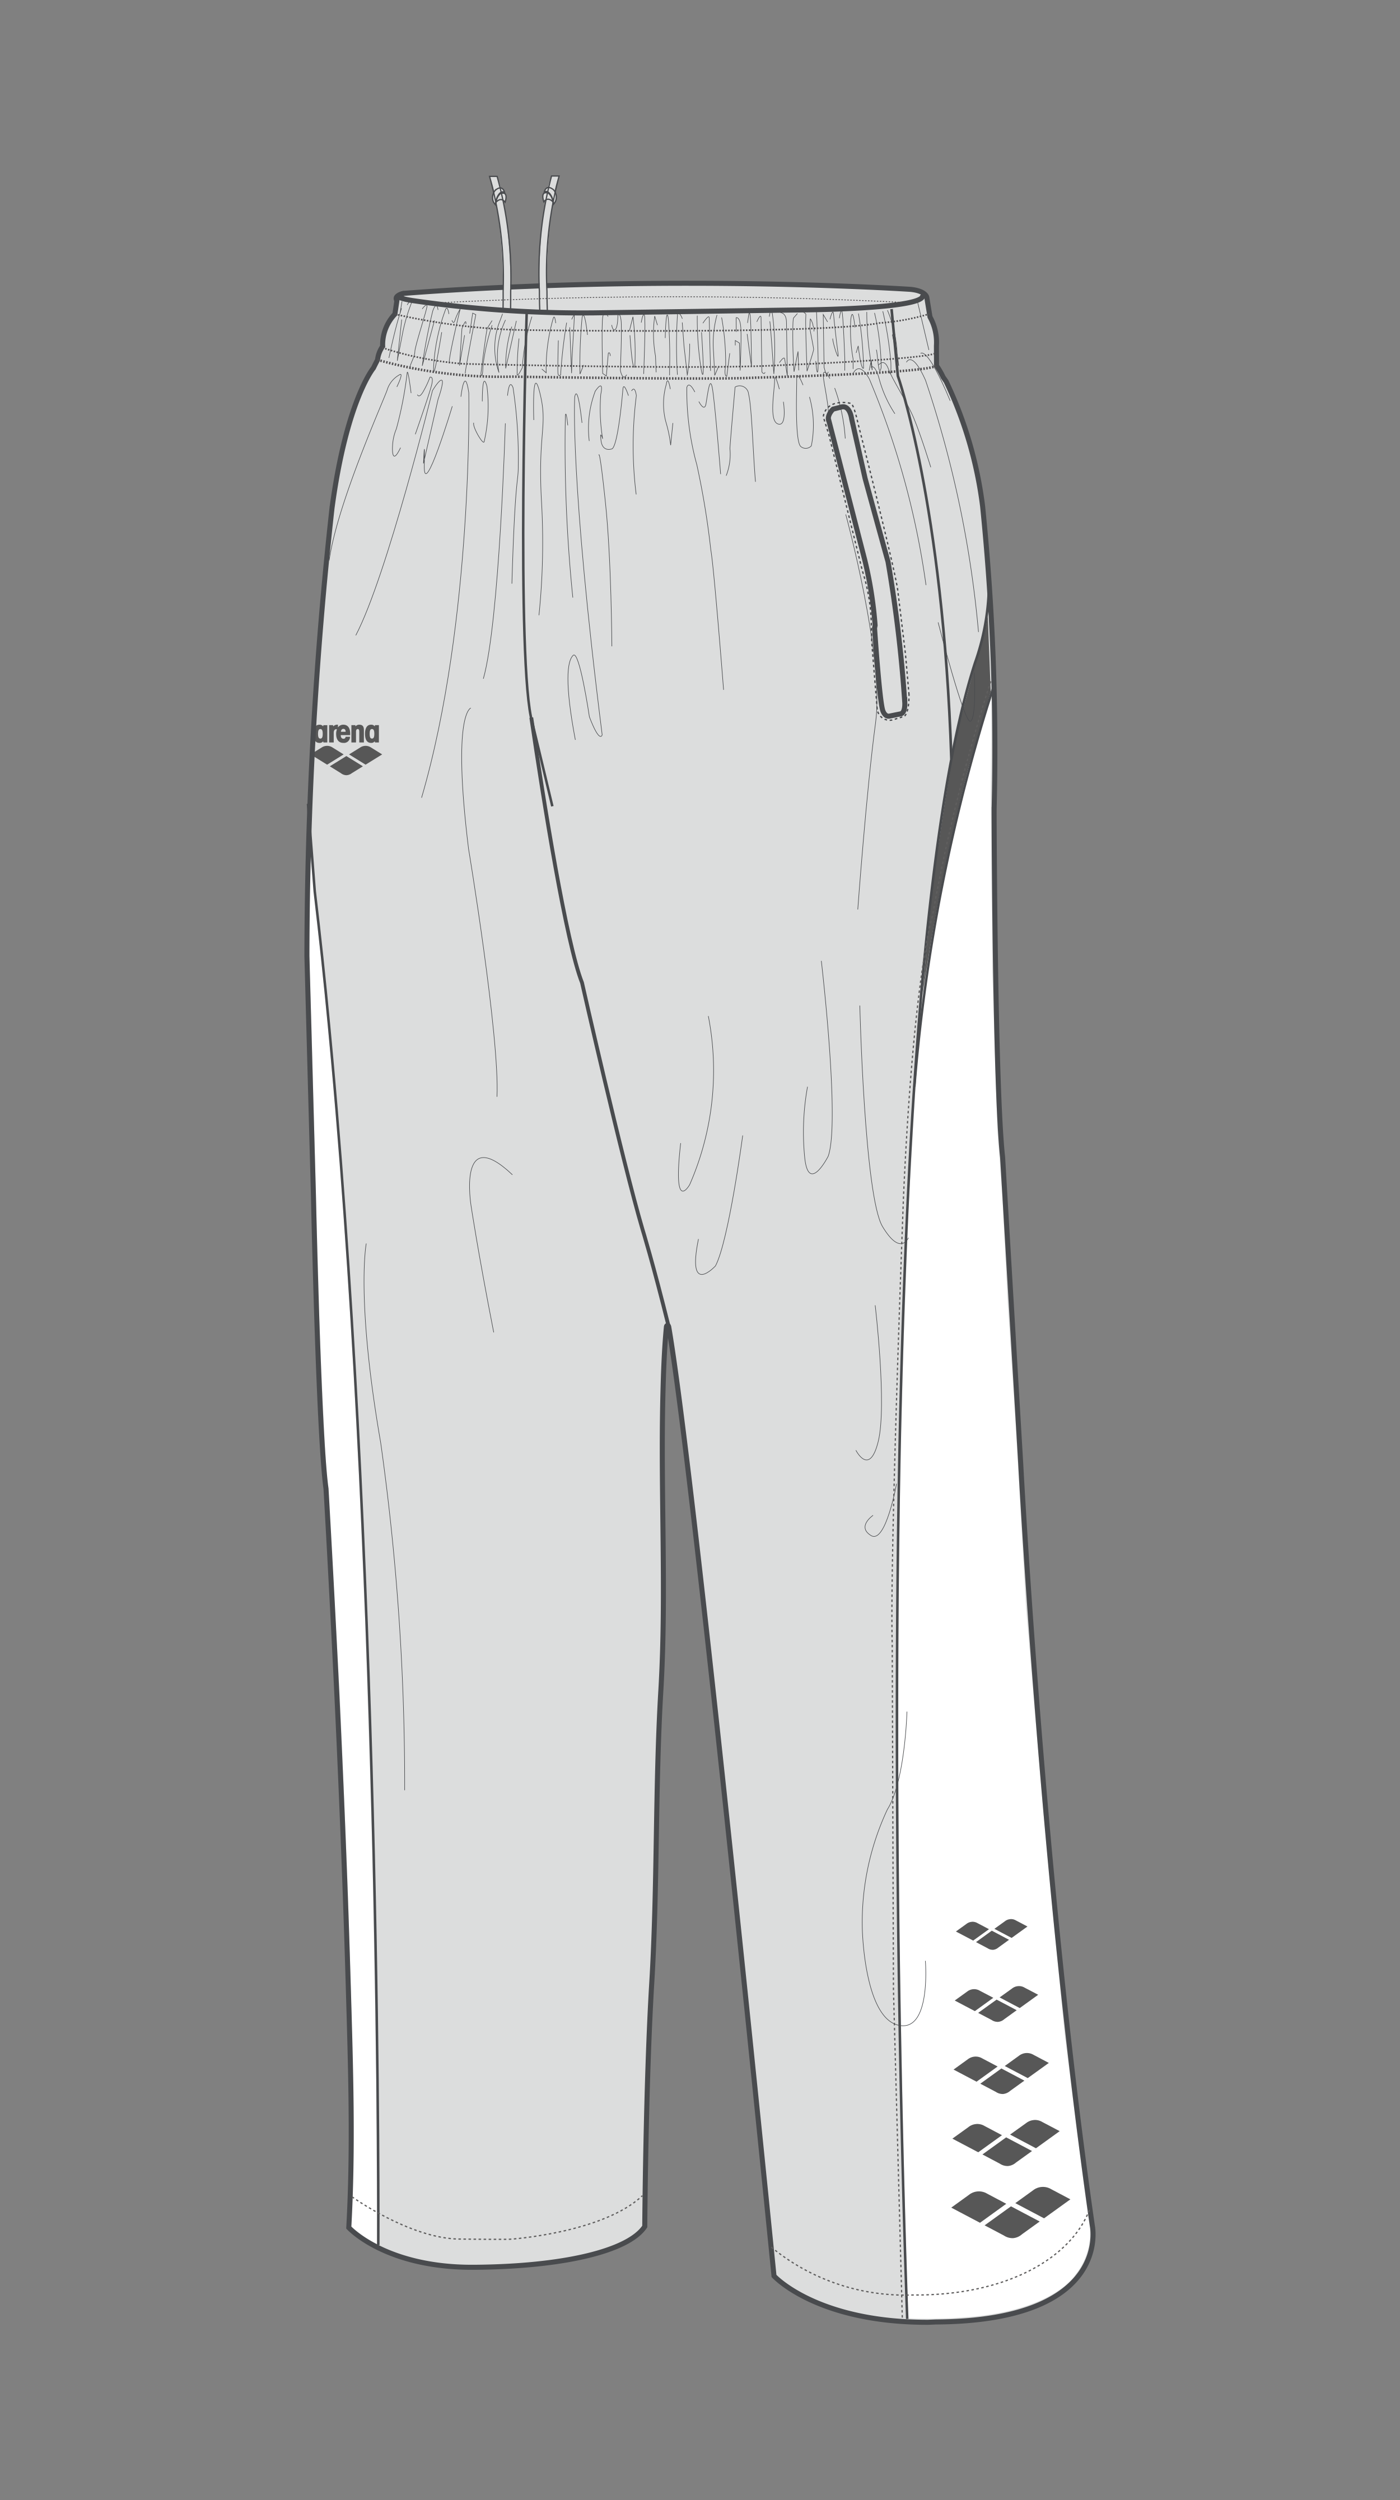<svg xmlns="http://www.w3.org/2000/svg" viewBox="0 0 70 125"><rect x="0" y="0" width="70" height="125" fill="#808080" stroke="none"/><title>OAR-6311P</title><g id="a-color"><path d="M54.62,111.281C52.125,94,51.038,73.222,51.038,73.222l-.907-15.36c-.392-3.528-.425-17.224-.425-17.224,0-.057,0-.108,0-.161a120.964,120.964,0,0,0-.576-15.169,20.382,20.382,0,0,0-1.822-6.235l-.149-.214a4.066,4.066,0,0,0-.332-.578l-.006-.986a2.622,2.622,0,0,0-.321-1.448l-.162-.986s-.045-.313-.8-.393c0,0-8-.536-18.191-.188a27.3,27.3,0,0,1,.284-4.2l.008.008c0-.008,0-.013-.006-.021l.009-.051c0,.019.014.042.017.059.024.158-.031.184-.031.184a.867.867,0,0,0,.147-.2.51.51,0,0,0-.047-.5,4.483,4.483,0,0,1,.225-.77h-.378a4.011,4.011,0,0,0-.18.584c-.139.029-.183.214-.183.214a.164.164,0,0,1,.133-.006c0,.021-.009.037-.014.057-.317-.037-.14.445-.14.445.023-.032.047-.036.07-.055a27.178,27.178,0,0,0-.292,4.255q-.714.026-1.442.058a27.273,27.273,0,0,0-.346-4.3c.024.019.048.022.071.054,0,0,.168-.483-.147-.443,0-.02-.01-.036-.014-.056a.166.166,0,0,1,.134.005s-.046-.185-.186-.212a3.983,3.983,0,0,0-.187-.58l-.378,0a4.483,4.483,0,0,1,.235.769.51.51,0,0,0-.041.5.854.854,0,0,0,.148.194s-.054-.026-.031-.184c0-.017.011-.039.016-.058l.009.049c0,.008,0,.013-.006.022l.008-.009a27.622,27.622,0,0,1,.339,4.267c-1.6.074-3.251.17-4.919.3h-.029l-.022.007a.828.828,0,0,0-.2.067c-.154.07-.226.163-.142.293l-.1.676a2.22,2.22,0,0,0-.612,1.61,1.45,1.45,0,0,0-.256.676s-.083.155-.206.409c0,0-1.348,1.607-2.071,7.005a206.616,206.616,0,0,0-1.254,22.4l.326,11.973s.255,11.993.629,14.653c.473,8.31.872,16.626,1.115,24.946.117,3.975.247,8.019.023,11.995,0,0,1.824,2.013,6.255,1.984s7.728-.8,8.544-2.038c0,0,.048-7.156.347-12.133.293-4.846.171-9.81.457-14.655.287-4.885-.015-9.784.1-14.674.029-1.173.067-2.35.179-3.52,0,0,.006-.07.058-.07s.061.094.061.094C34.738,73.9,38.7,113.79,38.7,113.79s2.113,2.33,7.7,2.317l.4-.016C55.629,116.036,54.62,111.281,54.62,111.281Z" style="fill:#dcdddd"/></g><g id="c-color"><path d="M49.576,34.928l-.042,4.882.084,8.795.252,7.87.253,3.409.253,5.135.421,6.4L51.3,80.38l.883,10.352.505,5.344.547,5.64.969,7.575.294,2.146a3.317,3.317,0,0,1-.715,2.273s-.969,1.684-5.009,2.1a25.356,25.356,0,0,1-3.366.1l-.074-2.346-.115-4.293L45.1,104.22l-.127-7.153-.021-2.273-.042-5.629.01-2.125V81.632l.053-5.082.063-4.313.137-4.873.253-7.006.368-6.343s.294-3.589.473-4.525l.242-1.715.484-2.735s.831-3.978,1.021-4.6L48.3,39.2l.705-2.526a11.377,11.377,0,0,1,.568-1.746" style="fill:#fff"/><path d="M15.54,42.934l.253,2.683.19,1.641.346,3.346L16.55,53l.363,4.039.143,1.974.2,2.84.2,3,.221,3.632.252,4.875.126,2.905.2,4.7.19,5.9.173,5.73.19,10.873.048,8.727a5.186,5.186,0,0,1-1.3-.9s.126-2.887.111-4.986l-.095-5.665-.174-5.95-.189-4.751-.221-5.24-.426-7.434-.316-4.923s-.331-6.769-.3-7.37l-.125-4.15-.253-9.785s-.206-4.908-.095-6.139Z" style="fill:#fff"/></g><g id="d-color"><path d="M17.318,38.758a.463.463,0,0,1-.271-.1l-.556-.345.827-.512.827.512-.556.345a.468.468,0,0,1-.271.1m-.962-1.468a.489.489,0,0,0-.272.083l-.556.345.828.513.826-.513-.555-.345a.488.488,0,0,0-.271-.083m1.923,0a.485.485,0,0,0-.27.083l-.556.345.826.513.829-.513-.557-.345a.489.489,0,0,0-.272-.083m-1.913-1.034v.865h-.195l-.014-.059a.207.207,0,0,1-.185.081c-.195,0-.3-.155-.3-.454s.109-.455.3-.455a.215.215,0,0,1,.185.082l.014-.06Zm-.347.671c.083,0,.117-.074.117-.238s-.034-.239-.117-.239-.117.073-.117.239.035.238.117.238m1.149.009a.1.1,0,0,0,.112-.1H17.5a.3.3,0,0,1-.333.306c-.229,0-.36-.16-.36-.45a.571.571,0,0,1,.04-.224.084.084,0,0,0-.04-.009c-.056,0-.121.047-.121.173v.488h-.23v-.865h.195l.013.06a.284.284,0,0,1,.234-.082v.134a.324.324,0,0,1,.269-.134c.2,0,.32.134.337.363.005.058.005.1.005.157h-.472c0,.12.051.182.134.182m0-.494c-.074,0-.113.048-.126.146h.238c0-.094-.043-.146-.112-.146m1.023.043c0-.169-.074-.251-.23-.251a.231.231,0,0,0-.186.082l-.013-.06h-.195v.865h.23v-.54c0-.087.035-.131.086-.131s.078.035.078.131v.54h.23v-.636m.751-.229v.865h-.195l-.013-.059a.21.21,0,0,1-.186.081c-.195,0-.3-.155-.3-.454s.109-.455.3-.455a.218.218,0,0,1,.186.082l.013-.06Zm-.346.671c.082,0,.117-.074.117-.238s-.035-.239-.117-.239-.116.073-.116.239.033.238.116.238" style="fill:#575757"/></g>
    <g id="e-color">
    <path d="M50.659,111.9a.78.78,0,0,1-.463-.131l-.965-.509,1.318-.95,1.436.758-.885.638a.769.769,0,0,1-.441.194" style="fill:#575757"/><path d="M52.093,109.34a.8.8,0,0,1,.461.109l.965.511-1.317.949-1.437-.759.885-.639a.806.806,0,0,1,.443-.171" style="fill:#575757"/><path d="M48.888,109.564a.8.8,0,0,1,.46.107l.965.512L49,111.132l-1.437-.758.885-.639a.8.8,0,0,1,.443-.171" style="fill:#575757"/><path d="M49.657,97.484a.466.466,0,0,1-.278-.079L48.8,97.1l.79-.572.862.456-.531.384a.481.481,0,0,1-.264.117" style="fill:#575757"/><path d="M50.516,95.949a.483.483,0,0,1,.277.065l.58.305-.792.571-.862-.455.532-.383a.483.483,0,0,1,.265-.1" style="fill:#575757"/><path d="M48.593,96.083a.489.489,0,0,1,.276.064l.58.306-.79.57-.864-.454.533-.384a.489.489,0,0,1,.265-.1" style="fill:#575757"/><path d="M49.907,101.087a.54.54,0,0,1-.324-.093l-.675-.356.922-.664,1.005.53-.619.447a.543.543,0,0,1-.309.136" style="fill:#575757"/><path d="M50.911,99.3a.539.539,0,0,1,.321.077l.677.355-.922.665-1.006-.532.62-.445a.564.564,0,0,1,.31-.12" style="fill:#575757"/><path d="M48.666,99.453a.563.563,0,0,1,.323.076l.676.355-.922.666-1.006-.53.621-.447a.568.568,0,0,1,.308-.12" style="fill:#575757"/><path d="M50.158,104.693a.614.614,0,0,1-.37-.108l-.773-.407,1.054-.761,1.15.608-.708.51a.63.63,0,0,1-.353.158" style="fill:#575757"/><path d="M51.3,102.646a.647.647,0,0,1,.369.085l.772.409-1.054.759-1.149-.605.708-.511a.652.652,0,0,1,.354-.137" style="fill:#575757"/><path d="M48.74,102.824a.641.641,0,0,1,.369.087l.772.408-1.054.759-1.149-.606.708-.511a.652.652,0,0,1,.354-.137" style="fill:#575757"/><path d="M50.408,108.294a.693.693,0,0,1-.417-.118l-.869-.46,1.186-.855,1.293.683-.8.575a.693.693,0,0,1-.4.175" style="fill:#575757"/><path d="M51.7,105.993a.706.706,0,0,1,.414.1l.87.458-1.186.856-1.293-.685.8-.573a.731.731,0,0,1,.4-.155" style="fill:#575757"/><path d="M48.814,106.193a.72.72,0,0,1,.415.1l.869.46-1.186.854-1.293-.682.8-.575a.708.708,0,0,1,.4-.155" style="fill:#575757"/>
    </g>
    <g id="b-color"><path d="M49.388,30.782l.147,3.809L48.42,38.4a103.478,103.478,0,0,0-2.294,11.363s.463-5.663.821-7.64c0,0,.61-4.335,1.052-6.061,0,0,.737-2.8.821-3.007a13.258,13.258,0,0,0,.568-2.273" style="fill:#575757"/></g><g id="no-change"><path d="M25.174,14.366c-1.62.074-3.283.172-4.967.3,0,0-.855.161.417.361a58.685,58.685,0,0,0,9.052.616L39.681,15.5s7.046-.019,6.418-.81" style="fill:none;stroke:#494b4e;stroke-width:0.252px"/><path d="M26.99,14.292q-.731.026-1.476.059" style="fill:none;stroke:#494b4e;stroke-width:0.252px"/><path d="M20.205,14.663c-.3.073-.477.185-.36.367l-.1.676a2.22,2.22,0,0,0-.612,1.61,1.45,1.45,0,0,0-.256.676s-.083.155-.206.409c0,0-1.348,1.607-2.071,7.005a206.626,206.626,0,0,0-1.254,22.4l.326,11.973s.255,11.993.629,14.653c.473,8.31.872,16.626,1.115,24.946.117,3.975.247,8.019.023,11.995,0,0,1.824,2.013,6.255,1.984s7.728-.8,8.544-2.038c0,0,.048-7.156.347-12.133.293-4.846.171-9.81.457-14.655.287-4.885-.015-9.784.1-14.674.029-1.173.067-2.35.179-3.52,0,0,.006-.07.058-.07s.061.094.061.094C34.738,73.9,38.7,113.79,38.7,113.79s2.113,2.33,7.7,2.317l.4-.016c8.826-.055,7.817-4.81,7.817-4.81C52.125,94,51.038,73.222,51.038,73.222l-.907-15.36c-.392-3.528-.425-17.224-.425-17.224,0-.057,0-.108,0-.161a120.97,120.97,0,0,0-.576-15.169,20.381,20.381,0,0,0-1.822-6.235l-.149-.214a4.071,4.071,0,0,0-.332-.578l-.006-.986a2.622,2.622,0,0,0-.321-1.448l-.162-.986s-.045-.313-.8-.393c0,0-8.014-.537-18.218-.187" style="fill:none;stroke:#494b4e;stroke-width:0.252px"/><path d="M38.968,19.458s-.242-.947-.239-.433-.3,2.018.171,2.173.27-1.11.27-1.11" style="fill:none;stroke:#494b4e;stroke-width:0.028px"/><path d="M41.494,18.929s-.24-.473-.318-.275.246,1.342.251,2.133" style="fill:none;stroke:#494b4e;stroke-width:0.028px"/><path d="M43.545,18.362s.2-.238.438.668a6.048,6.048,0,0,0,.761,1.656" style="fill:none;stroke:#494b4e;stroke-width:0.028px"/><path d="M29.1,21.141s-.21-2.014-.364-1.3c0,0-.252,4.032,1.373,16.9,0,0-.116.475-.639-.9,0,0-.495-3.356-.809-3.077s-.426,1.425.106,4.227" style="fill:none;stroke:#494b4e;stroke-width:0.028px"/><path d="M31.579,19.546s.156-.318.239.234a19.619,19.619,0,0,0-.009,4.939" style="fill:none;stroke:#494b4e;stroke-width:0.028px"/><path d="M31.423,19.782s-.243-.749-.279-.315c0,0-.22,2.73-.534,2.97,0,0-.474.2-.556-.392s.077-.12.077-.12a9.158,9.158,0,0,1-.092-2.213s.192-.829-.277-.154a5.263,5.263,0,0,0-.3,2.49" style="fill:none;stroke:#494b4e;stroke-width:0.028px"/><path d="M29.94,22.756s.036-.423.32,2.256c0,.036.007.075.011.113.3,2.8.322,7.189.322,7.189" style="fill:none;stroke:#494b4e;stroke-width:0.028px"/><path d="M34.741,19.6s-.28-.591-.4-.234a13.936,13.936,0,0,0,.5,3.868,41.082,41.082,0,0,1,.7,4.264c.164.909.638,6.991.638,6.991" style="fill:none;stroke:#494b4e;stroke-width:0.028px"/><path d="M34.942,20.077s.279.551.357.116.187-1.425.311-.832.422,4.344.422,4.344" style="fill:none;stroke:#494b4e;stroke-width:0.028px"/><path d="M36.309,23.783a2.93,2.93,0,0,0,.188-1.346c0-.2.257-3.084.257-3.084a.447.447,0,0,1,.675.353c.162.631.215,2.843.345,4.382" style="fill:none;stroke:#494b4e;stroke-width:0.028px"/><path d="M40.152,19.254s-.321-.829-.317-.275-.1,3.162.218,3.357a.381.381,0,0,0,.513-.043,5.193,5.193,0,0,0-.093-2.448" style="fill:none;stroke:#494b4e;stroke-width:0.028px"/><path d="M41.734,19.4a9.107,9.107,0,0,1,.529,2.525" style="fill:none;stroke:#494b4e;stroke-width:0.028px"/><path d="M42.677,18.644s.273-.634.792.311A41,41,0,0,1,46.3,29.251" style="fill:none;stroke:#494b4e;stroke-width:0.028px"/><path d="M43.939,18.242s.275-.358.477.194.917,1.614,1.278,2.481.845,2.444.845,2.444" style="fill:none;stroke:#494b4e;stroke-width:0.028px"/><path d="M33.515,19.452s-.123-.749-.2-.235a3.516,3.516,0,0,0-.027,1.857,6.73,6.73,0,0,1,.245,1.185l.111-1.108" style="fill:none;stroke:#494b4e;stroke-width:0.028px"/><path d="M28.389,21.265s-.085-.83-.121-.474a75.014,75.014,0,0,0,.373,9.087" style="fill:none;stroke:#494b4e;stroke-width:0.028px"/><path d="M26.689,21s-.1-3,.307-1.346-.106,1.938.074,5.335a35.606,35.606,0,0,1-.122,5.77" style="fill:none;stroke:#494b4e;stroke-width:0.028px"/><path d="M25.377,19.782s.073-.909.275-.4a23.371,23.371,0,0,1,.261,3.909c.006.87-.155.4-.318,5.89" style="fill:none;stroke:#494b4e;stroke-width:0.028px"/><path d="M25.267,21.166s-.291,9.918-1.1,12.769" style="fill:none;stroke:#494b4e;stroke-width:0.028px"/><path d="M23.045,19.836s.187-1.621.395-.2c0,0,.23,11.38-2.361,20.248" style="fill:none;stroke:#494b4e;stroke-width:0.028px"/><path d="M24.115,20.066s-.01-1.619.232-.752a8.032,8.032,0,0,1-.139,2.768c-.04.2-.6-.748-.52-.945" style="fill:none;stroke:#494b4e;stroke-width:0.028px"/><path d="M22.614,20.312s-1.432,4.752-1.4,2.973-.04-.117-.04-.117l.73-3.205s.311-.872.192-.951-.471.516-.471.516-2.272,9.263-3.835,12.236" style="fill:none;stroke:#494b4e;stroke-width:0.028px"/><path d="M20.555,19.654s-.167-1.342-.2-.987a19.057,19.057,0,0,1-.536,2.771,2.508,2.508,0,0,0-.192.871s-.072,1.067.4.075" style="fill:none;stroke:#494b4e;stroke-width:0.028px"/><path d="M19.843,19.343s.39-.792.113-.594a1.3,1.3,0,0,0-.587.714c-.077.318-2.493,5.628-2.91,8.554" style="fill:none;stroke:#494b4e;stroke-width:0.028px"/><path d="M20.871,19.731s.082.238.316-.2a4.828,4.828,0,0,0,.312-.674s.2-.078.08.4-.814,2.455-.814,2.455" style="fill:none;stroke:#494b4e;stroke-width:0.028px"/><path d="M23.54,35.4s-.947.245-.113,7.036c0,0,1.561,9.394,1.422,12.4" style="fill:none;stroke:#494b4e;stroke-width:0.028px"/><path d="M42.288,25.721s1.941,7.1,1.49,10.421-.889,9.33-.889,9.33" style="fill:none;stroke:#494b4e;stroke-width:0.028px"/><path d="M30.4,15.818s-.183-.36-.259,0-.007,2.852-.007,2.852l.182.129.1-1.141s.077-.1.1.128" style="fill:none;stroke:#494b4e;stroke-linecap:round;stroke-width:0.028px"/><path d="M30.587,16.258s.054.336.183.207.125-.7.125-.7.1-.181.157.235-.035,2.514-.035,2.514.108.571.312.23" style="fill:none;stroke:#494b4e;stroke-linecap:round;stroke-width:0.028px"/><path d="M31.471,16.538l.177-.7a14.811,14.811,0,0,1,.094,2.489c-.129.313-.243-1.554-.243-1.554" style="fill:none;stroke:#494b4e;stroke-linecap:round;stroke-width:0.028px"/><path d="M32.064,16.119s.074-.493.154-.365-.033,2.931-.033,2.931" style="fill:none;stroke:#494b4e;stroke-linecap:round;stroke-width:0.028px"/><path d="M32.869,16.244l-.133-.441a6.3,6.3,0,0,0,.039,2l.032.8" style="fill:none;stroke:#494b4e;stroke-linecap:round;stroke-width:0.028px"/><path d="M33.262,16.889c0-.077.042-1.635.15-.987a23.991,23.991,0,0,1,.067,2.593l0,.259" style="fill:none;stroke:#494b4e;stroke-linecap:round;stroke-width:0.028px"/><path d="M33.87,18.726a24.039,24.039,0,0,1,.008-3.059c.128-.053.234.258.234.258" style="fill:none;stroke:#494b4e;stroke-linecap:round;stroke-width:0.028px"/><path d="M29.372,16.732s-.138-1.322-.264-.881A24.284,24.284,0,0,0,29,18.7l.178-.442" style="fill:none;stroke:#494b4e;stroke-linecap:round;stroke-width:0.028px"/><path d="M28.589,15.96s.128-.287.129-.158S28.6,17.93,28.6,17.93l-.021.726-.091-2.28" style="fill:none;stroke:#494b4e;stroke-linecap:round;stroke-width:0.028px"/><path d="M20.364,15.234s.258-.39.258-.209a9.012,9.012,0,0,0-.482,1.585l-.276,1.428.22-2.05" style="fill:none;stroke:#494b4e;stroke-linecap:round;stroke-width:0.028px"/><path d="M19.448,17.884s.252-1.219.5-2.051.051-.156.051-.156l.1-.6" style="fill:none;stroke:#494b4e;stroke-linecap:round;stroke-width:0.028px"/><path d="M21.118,15.437s.231-.313.232-.13-.61,2-.608,2.285-.383.858-.2.831" style="fill:none;stroke:#494b4e;stroke-linecap:round;stroke-width:0.028px"/><path d="M21.9,15.484s-.056-.493-.259.053a26.287,26.287,0,0,0-.528,2.752l.608-2.26" style="fill:none;stroke:#494b4e;stroke-linecap:round;stroke-width:0.028px"/><path d="M22.443,15.688s-.055-.414-.158-.233a9.758,9.758,0,0,0-.6,2.8c-.07,1.271.4-1.636.4-1.636" style="fill:none;stroke:#494b4e;stroke-linecap:round;stroke-width:0.028px"/><path d="M22.6,16.024s.079.232.155-.027a2.569,2.569,0,0,1,.255-.546s-.555,2.285-.552,2.7" style="fill:none;stroke:#494b4e;stroke-linecap:round;stroke-width:0.028px"/><path d="M23.485,16.667l.149-1.012.157.076s-.529,2.726-.528,2.934" style="fill:none;stroke:#494b4e;stroke-linecap:round;stroke-width:0.028px"/><path d="M23.227,16.771l-.251,1.506.12-1.842s.228-.6.2-.235" style="fill:none;stroke:#494b4e;stroke-linecap:round;stroke-width:0.028px"/><path d="M28.331,16.142a25.287,25.287,0,0,0-.3,2.6s-.1.1-.129-.052.015-1.659.015-1.659" style="fill:none;stroke:#494b4e;stroke-linecap:round;stroke-width:0.028px"/><path d="M27.786,16.145s-.055-.492-.131-.206a9.077,9.077,0,0,0-.345,2.7l-.209-.182" style="fill:none;stroke:#494b4e;stroke-linecap:round;stroke-width:0.028px"/><path d="M26.592,15.843a10.6,10.6,0,0,0-.477,2.543s-.282.572-.258.288a15.408,15.408,0,0,1,.093-1.739" style="fill:none;stroke:#494b4e;stroke-linecap:round;stroke-width:0.028px"/><path d="M25.815,16.054l-.529,2.363a6.542,6.542,0,0,1,.3-2.075" style="fill:none;stroke:#494b4e;stroke-linecap:round;stroke-width:0.028px"/><path d="M24.6,16.27a10.185,10.185,0,0,0-.454,2.051c-.022.726-.1.364-.1.364s.271-2.206.323-2.283.231-.365.231-.365" style="fill:none;stroke:#494b4e;stroke-linecap:round;stroke-width:0.028px"/><path d="M25.27,16.007a4.249,4.249,0,0,0-.32,2.622,3.673,3.673,0,0,1,.061-2.62c.043-.117.081-.218.113-.307" style="fill:none;stroke:#494b4e;stroke-linecap:round;stroke-width:0.028px"/><path d="M34.113,16.132,34.2,17.3l.165,1.451a8.811,8.811,0,0,0,.119-1.556" style="fill:none;stroke:#494b4e;stroke-linecap:round;stroke-width:0.028px"/><path d="M34.863,15.791a16.3,16.3,0,0,0,.2,2.7c.215,1.062.014-1.867.014-1.867" style="fill:none;stroke:#494b4e;stroke-linecap:round;stroke-width:0.028px"/><path d="M35.15,16.151s.308-.469.31-.261.068,2.644.068,2.644" style="fill:none;stroke:#494b4e;stroke-linecap:round;stroke-width:0.028px"/><path d="M35.847,15.757a5.415,5.415,0,0,0-.17,1.842l.06,1.167.179-.416" style="fill:none;stroke:#494b4e;stroke-linecap:round;stroke-width:0.028px"/><path d="M36.083,15.885a12.762,12.762,0,0,1,.2,2.386c-.1.569.055.543.055.543l.148-1.142" style="fill:none;stroke:#494b4e;stroke-linecap:round;stroke-width:0.028px"/><path d="M36.812,16.582c0-.1-.005-.7-.005-.7s.207-.08.238.57-.039,2.073-.039,2.073l-.034-1.373-.208-.128v.234" style="fill:none;stroke:#494b4e;stroke-linecap:round;stroke-width:0.028px"/><path d="M37.379,16.136c.027-.129.074-.751.129-.363s.067,2.566.067,2.566l-.217-1.632" style="fill:none;stroke:#494b4e;stroke-linecap:round;stroke-width:0.028px"/><path d="M42.747,16.361s-.11-1.14-.208-.386a8.322,8.322,0,0,0,.116,1.97l0,.49" style="fill:none;stroke:#494b4e;stroke-linecap:round;stroke-width:0.028px"/><path d="M41.968,15.9s.1-.675.154-.183.117,2.177.117,2.177l0,.624" style="fill:none;stroke:#494b4e;stroke-linecap:round;stroke-width:0.028px"/><path d="M37.845,16.081s.207-.467.208-.182.043,2.7.043,2.7.1.155.155.024" style="fill:none;stroke:#494b4e;stroke-linecap:round;stroke-width:0.028px"/><path d="M41.5,15.956s.15-.6.179-.235.138,1.322.219,1.917-.261-.49-.262-.7" style="fill:none;stroke:#494b4e;stroke-linecap:round;stroke-width:0.028px"/><path d="M41.373,16.086l-.211-.362.043,2.644.08.286s.078.078.129-.053" style="fill:none;stroke:#494b4e;stroke-linecap:round;stroke-width:0.028px"/><path d="M38.466,15.819s.075-.545.156-.106a13.353,13.353,0,0,1,.115,1.866c0,.623-.045,1.116-.045,1.116s-.17-2.514-.2-2.618" style="fill:none;stroke:#494b4e;stroke-linecap:round;stroke-width:0.028px"/><path d="M39.036,15.634s.285,0,.288.49.043,2.672.043,2.672-.108-.7-.135-.857-.257.185-.257.185" style="fill:none;stroke:#494b4e;stroke-linecap:round;stroke-width:0.028px"/><path d="M39.866,15.68l-.181.209s-.052-.052-.046.986.063,1.71.063,1.71l.2-1.014.033.934" style="fill:none;stroke:#494b4e;stroke-linecap:round;stroke-width:0.028px"/><path d="M40.124,15.549c.235.258.156-.054.16.622s.067,2.385.067,2.385.331-.989.33-1.091-.188-.984-.189-1.063.024-.466.024-.466a.908.908,0,0,1,.131.31c0,.1.053.025.054.31" style="fill:none;stroke:#494b4e;stroke-linecap:round;stroke-width:0.028px"/><path d="M40.789,18.06s.057.8.106.466-.07-2.956-.07-2.956" style="fill:none;stroke:#494b4e;stroke-linecap:round;stroke-width:0.028px"/><path d="M45.1,15.117a229.752,229.752,0,0,0-23.424.037" style="fill:none;stroke:#525052;stroke-width:0.041px;stroke-dasharray:0.074,0.074"/><path d="M26.564,35.876c.624,4.247,1.745,11.251,2.537,13.256,0,0,2,8.846,3.023,12.327,0,0,.519,1.671,1.321,4.906" style="fill:none;stroke:#494b4e;stroke-width:0.19px"/><path d="M35.416,50.8a14.225,14.225,0,0,1-.931,8.427s-.865,1.538-.451-2.073" style="fill:none;stroke:#494b4e;stroke-width:0.028px"/><path d="M37.135,56.77s-.7,5.28-1.362,6.522c0,0-1.45,1.581-.85-1.343" style="fill:none;stroke:#494b4e;stroke-width:0.028px"/><path d="M41.066,48.041s.95,8.078.343,9.768c0,0-1,1.971-1.179.008a12.74,12.74,0,0,1,.146-3.483" style="fill:none;stroke:#494b4e;stroke-width:0.028px"/><path d="M43.759,65.261s.594,4.993.156,6.794-1.12.454-1.12.454" style="fill:none;stroke:#494b4e;stroke-width:0.028px"/><path d="M24.686,66.616c-.792-4.042-1.134-6.336-1.134-6.336s-.682-4.152,2.069-1.545" style="fill:none;stroke:#494b4e;stroke-width:0.028px"/><path d="M46.031,17.674s.312-.437,1.477,2.362" style="fill:none;stroke:#494b4e;stroke-width:0.028px"/><line x1="45.842" y1="14.944" x2="46.442" y2="17.489" style="fill:none;stroke:#494b4e;stroke-linecap:round;stroke-miterlimit:1;stroke-width:0.028px"/><path d="M44.377,15.521a6.454,6.454,0,0,1,.481,2.15l.082.621-.322-1.553" style="fill:none;stroke:#494b4e;stroke-linecap:round;stroke-width:0.028px"/><path d="M44.143,15.574a17.585,17.585,0,0,1,.4,2.538c.031.934-.1.417-.1.417" style="fill:none;stroke:#494b4e;stroke-linecap:round;stroke-width:0.028px"/><path d="M43.729,15.656a12.207,12.207,0,0,1,.329,2.72c-.127.624-.187-.8-.239-.88" style="fill:none;stroke:#494b4e;stroke-linecap:round;stroke-width:0.028px"/><path d="M43.339,15.607a15.346,15.346,0,0,0,.171,2.255c.189,1.321.053.154.053.154l-.1.494" style="fill:none;stroke:#494b4e;stroke-linecap:round;stroke-width:0.028px"/><path d="M42.925,15.686a18.049,18.049,0,0,1,.252,2.723c-.13.1-.266-1.115-.266-1.115l-.1.338" style="fill:none;stroke:#494b4e;stroke-linecap:round;stroke-width:0.028px"/><path d="M19.117,17.385a17.328,17.328,0,0,0,4.05.805s11.825.3,15.8.072c0,0,7.153-.287,7.808-.6" style="fill:none;stroke:#525052;stroke-width:0.082px;stroke-dasharray:0.074,0.074"/><path d="M18.878,17.992a22.908,22.908,0,0,0,6.746.839s10.037.17,12.136.051c0,0,8.529-.209,9.071-.6" style="fill:none;stroke:#525052;stroke-width:0.126px;stroke-dasharray:0.074,0.074"/><path d="M19.746,15.706a31.79,31.79,0,0,0,6.123.79s15.068.242,18.122-.349a11.264,11.264,0,0,0,2.487-.456" style="fill:none;stroke:#525052;stroke-width:0.082px;stroke-dasharray:0.074,0.074"/><path d="M26.336,15.579s-.545,17.8.282,20.558l1,4.175" style="fill:none;stroke:#494b4e;stroke-width:0.126px"/><path d="M27.577,8.8a18.721,18.721,0,0,0-.607,5.756q0,.5.019.978l.377,0c-.011-.317-.016-.645-.018-.977A18.64,18.64,0,0,1,27.955,8.8Z" style="fill:none;stroke:#494b4e;stroke-width:0.063px"/><path d="M27.661,10.077c-.035-.208-.216-.606-.447-.48,0,0,.092-.425.471-.1a.566.566,0,0,1,.092.566.866.866,0,0,1-.147.2S27.685,10.235,27.661,10.077Z" style="fill:none;stroke:#494b4e;stroke-width:0.063px"/><path d="M27.641,10.09s-.237-.29-.448,0c0,0-.217-.581.232-.428A.627.627,0,0,1,27.641,10.09Z" style="fill:none;stroke:#494b4e;stroke-width:0.063px"/><path d="M24.855,8.818a18.689,18.689,0,0,1,.679,5.748c0,.331,0,.658-.006.976l-.377,0c.006-.317.008-.645.006-.977a18.709,18.709,0,0,0-.68-5.747Z" style="fill:none;stroke:#494b4e;stroke-width:0.063px"/><path d="M24.787,10.1c.031-.209.206-.61.441-.485,0,0-.1-.424-.472-.093a.567.567,0,0,0-.086.568.854.854,0,0,0,.148.194S24.764,10.254,24.787,10.1Z" style="fill:none;stroke:#494b4e;stroke-width:0.063px"/><path d="M24.806,10.109s.234-.294.449,0c0,0,.208-.584-.24-.425A.636.636,0,0,0,24.806,10.109Z" style="fill:none;stroke:#494b4e;stroke-width:0.063px"/><path d="M42.991,50.275s.229,9.543,1.137,11.053,1.294.555,1.294.555" style="fill:none;stroke:#494b4e;stroke-width:0.028px"/><path d="M44.827,74.182s-.542,3.036-1.274,2.591.1-1.011.1-1.011" style="fill:none;stroke:#494b4e;stroke-width:0.028px"/><path d="M45.322,18.113s.273-.633.954.9A54.481,54.481,0,0,1,48.925,31.6" style="fill:none;stroke:#494b4e;stroke-width:0.028px"/><path d="M47.567,37.932c-.414-12.768-2.674-19.137-2.674-19.137l-.315-3.341" style="fill:none;stroke:#494b4e;stroke-width:0.131px"/><path d="M41.418,20.934l1.814,7.04a19.976,19.976,0,0,1,.523,3.294l-.027.136s.248,3.7.417,4.139c0,0,.1.3.322.262l.565-.115s.221-.006.208-.544A67.837,67.837,0,0,0,44.4,28.08c-.347-1.24-1.144-4.155-1.144-4.155l-.674-2.986s-.08-.672-.489-.595l-.438.111s-.34.314-.206.614" style="fill:none;stroke:#494b4e;stroke-width:0.252px"/><path d="M45.451,34.735l-.176-2.02-.4-3.3C44.549,27.6,42.908,21.2,42.908,21.2c-.248-1.108-.373-1.036-.373-1.036-1.3-.239-1.372.673-1.372.673l.273.872,1.685,6.84A9.234,9.234,0,0,1,43.559,31l.027,1.113.272,3.333A.63.63,0,0,0,44.6,36l.5-.149S45.449,35.95,45.451,34.735Z" style="fill:none;stroke:#494b4e;stroke-miterlimit:10;stroke-width:0.065px;stroke-dasharray:0.131,0.131"/><path d="M45.362,115.94S42.9,51.18,48.753,33.133a12.107,12.107,0,0,0,.693-3.8" style="fill:none;stroke:#494b4e;stroke-miterlimit:10;stroke-width:0.126px"/><path d="M49.661,34.381A88.774,88.774,0,0,0,45.722,54.33" style="fill:none;stroke:#494b4e;stroke-miterlimit:10;stroke-width:0.116px"/><path d="M18.313,62.172s-.529,2.737.72,9.95a122.243,122.243,0,0,1,1.2,17.385" style="fill:none;stroke:#494b4e;stroke-width:0.028px"/><path d="M15.4,40.188l.337,4.378c.259,2.186.5,4.436.716,6.727l.156,1.686c2.463,27.118,2.305,59.269,2.305,59.269" style="fill:none;stroke:#494b4e;stroke-miterlimit:10;stroke-width:0.126px"/><path d="M45.348,85.576s-.09,3.47-.98,4.893a13.305,13.305,0,0,0-1.253,5.958s.084,4.381,1.772,4.819,1.382-3.209,1.382-3.209" style="fill:none;stroke:#494b4e;stroke-width:0.028px"/><path d="M38.562,112.349a10.539,10.539,0,0,0,7.074,2.393c4.7.043,7.95-1.857,8.86-4.318" style="fill:none;stroke:#605f5f;stroke-width:0.063px;stroke-dasharray:0.126,0.126"/><path d="M17.6,109.833s2.894,2.084,5.362,2.113,2.578.006,2.578.006,4.608-.311,6.578-2.173" style="fill:none;stroke:#605f5f;stroke-width:0.063px;stroke-dasharray:0.126,0.126"/><path d="M46.906,31.118s1.3,5.048,1.612,4.942.2-2.426.2-2.426" style="fill:none;stroke:#494b4e;stroke-width:0.028px"/><path d="M49.534,34.066A91.534,91.534,0,0,0,46.622,45.8s-.939,2.906-1.444,13.954c0,0-.694,18.054-.567,22.41l.062,17.3.442,16.412" style="fill:none;stroke:#605f5f;stroke-width:0.063px;stroke-dasharray:0.126,0.126"/></g></svg>